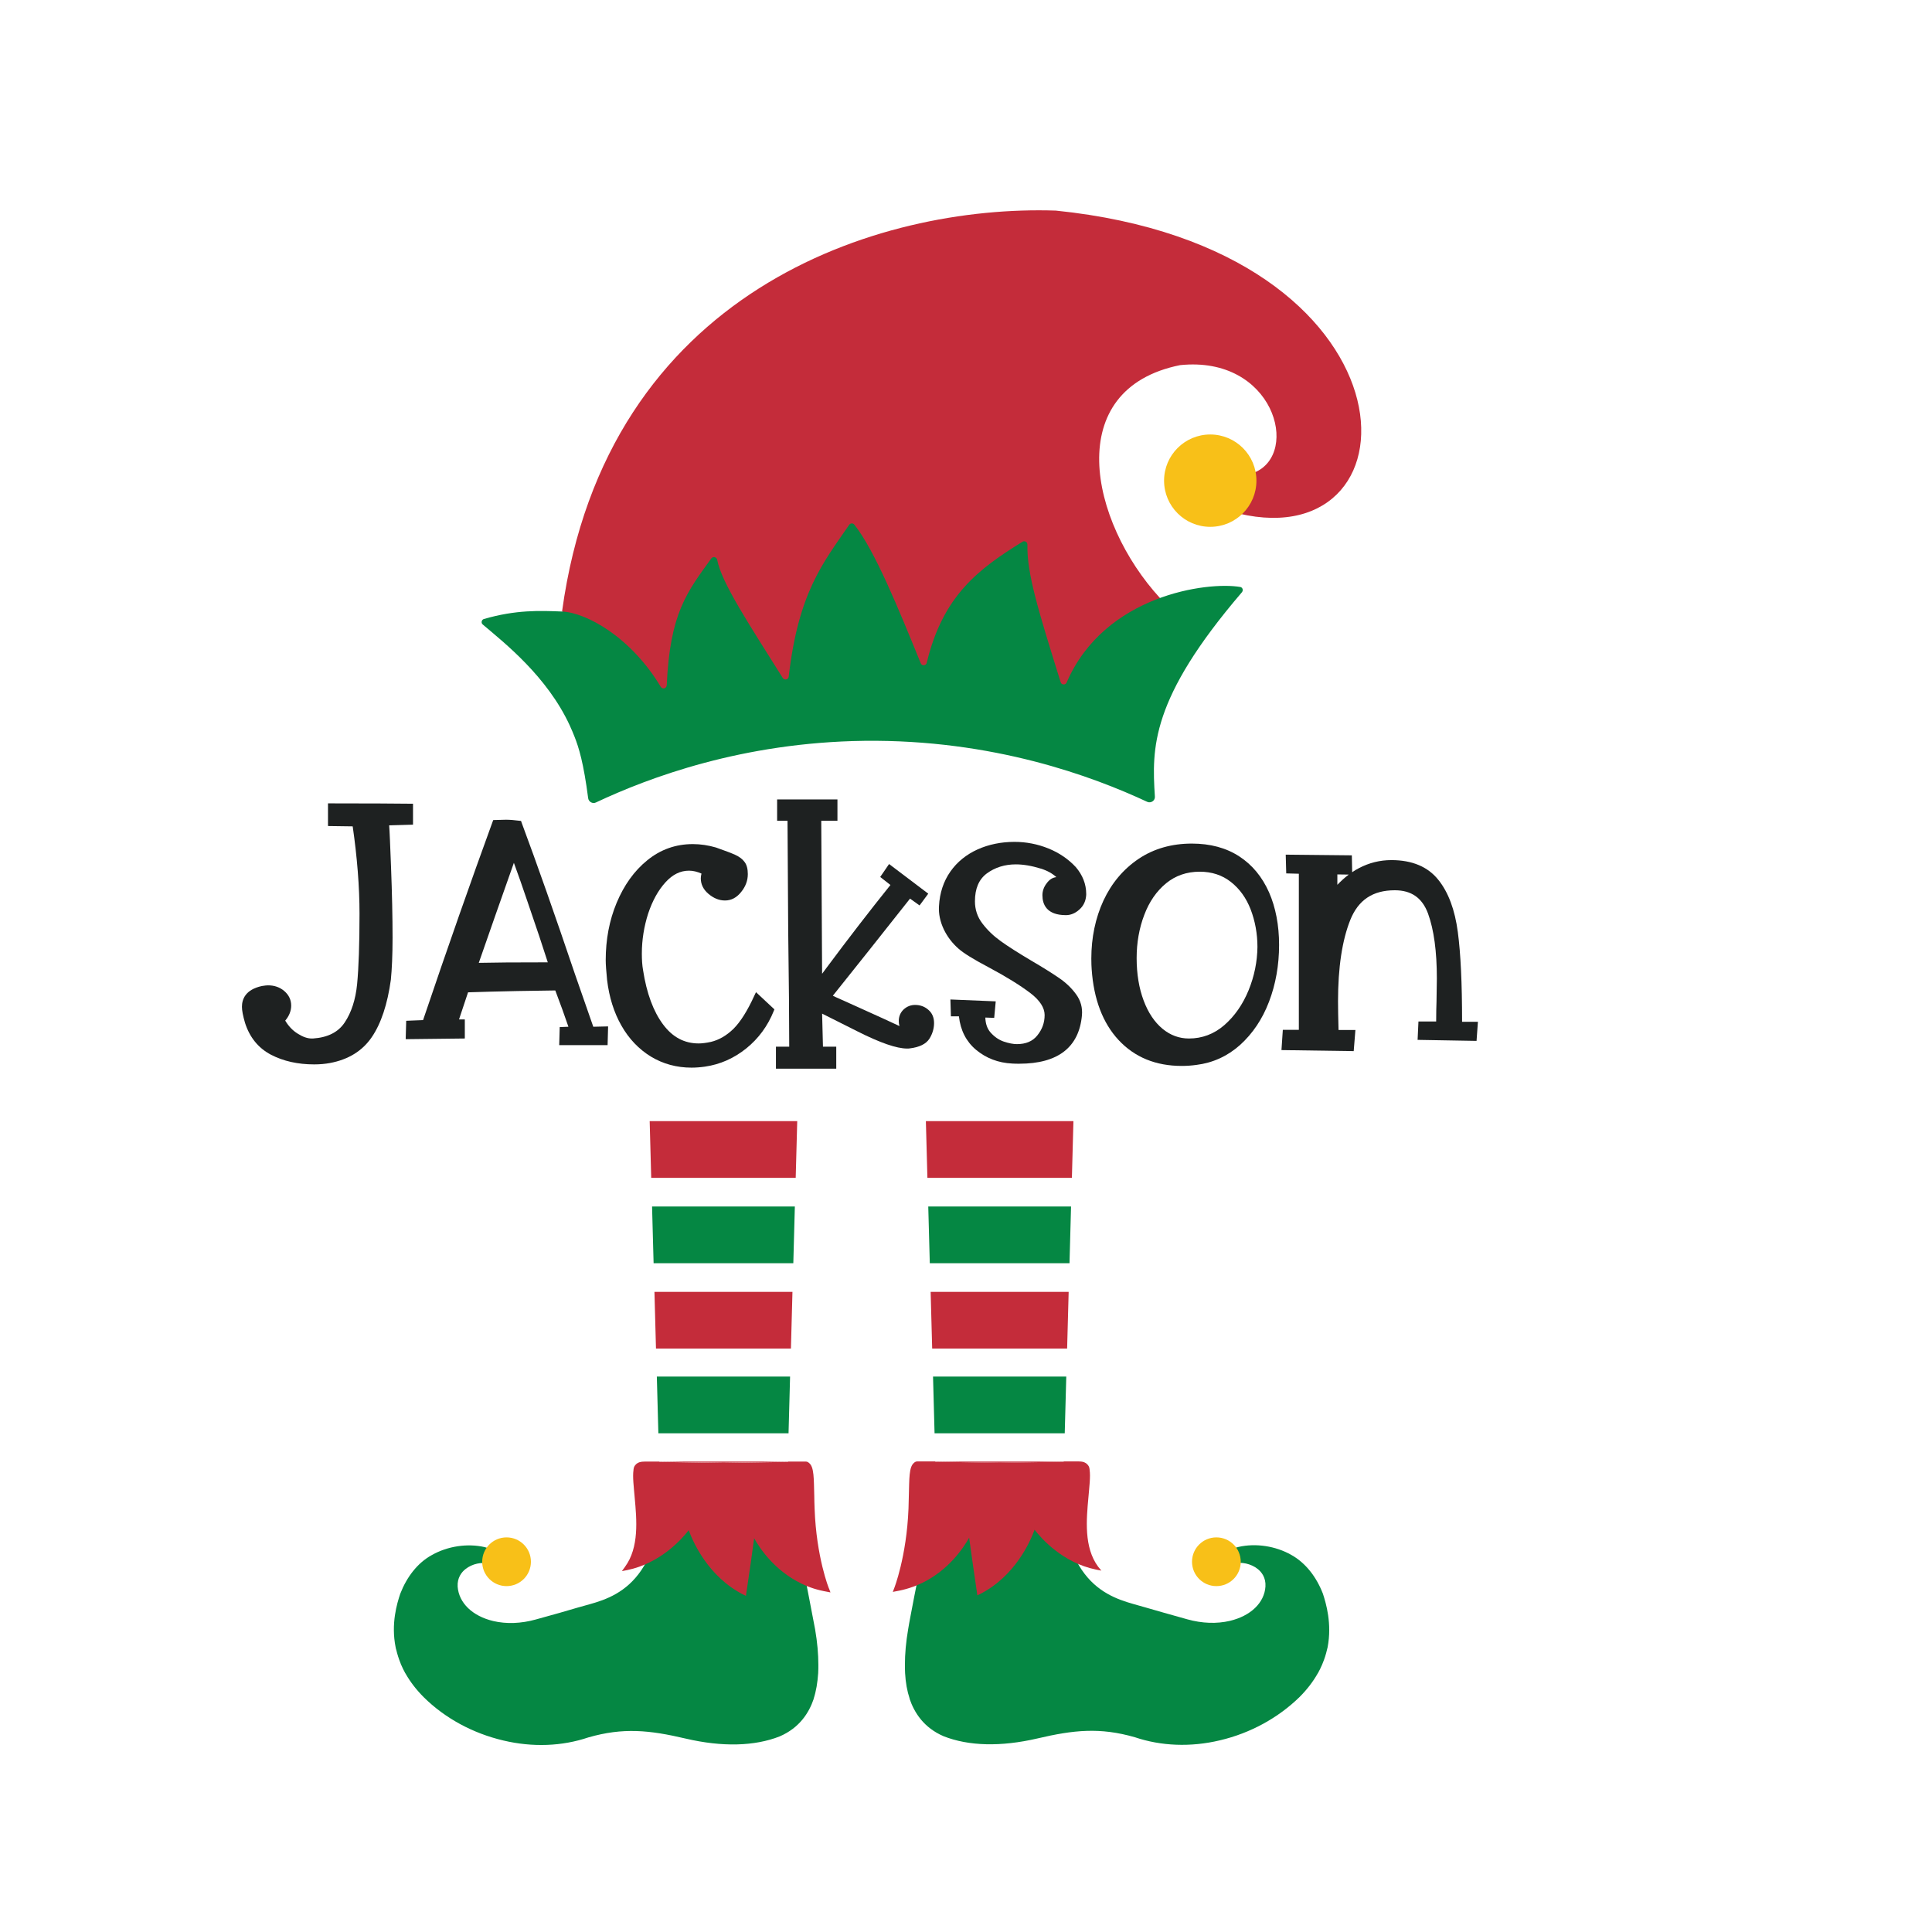 <?xml version="1.0" encoding="utf-8"?>
<!-- Generator: Adobe Illustrator 23.0.3, SVG Export Plug-In . SVG Version: 6.00 Build 0)  -->
<svg version="1.1" id="Layer_1" xmlns="http://www.w3.org/2000/svg" xmlns:xlink="http://www.w3.org/1999/xlink" x="0px" y="0px"
	 viewBox="0 0 1133.9 1133.9" style="enable-background:new 0 0 1133.9 1133.9;" xml:space="preserve">
<style type="text/css">
	.st0{fill:#1E2121;}
	.st1{fill:#A81F26;}
	.st2{fill:#F2F1F2;}
	.st3{fill:#DD353A;}
	.st4{fill:#CFCFCE;}
	.st5{fill:#1D2121;}
	.st6{fill:none;}
	.st7{fill:#AA1F23;}
	.st8{fill:#FDFEFE;}
	.st9{fill:#EE742C;}
	.st10{fill:#BA5234;}
	.st11{fill:#ED1C24;}
	.st12{fill:#C42C3A;}
	.st13{fill:#058743;}
	.st14{fill:#0F4D70;}
	.st15{fill-rule:evenodd;clip-rule:evenodd;fill:#C42C3A;}
	.st16{fill-rule:evenodd;clip-rule:evenodd;fill:#1E2121;}
	.st17{fill:#E8E8E8;}
	.st18{fill:#186634;}
	.st19{fill:#BF2730;}
	.st20{fill:#B47A48;}
	.st21{fill:#3E1E14;}
	.st22{fill:#DBAD5D;}
	.st23{fill:#B84947;}
	.st24{fill:#C3976E;}
	.st25{fill:#9D2023;}
	.st26{fill:#3C2517;}
	.st27{fill:#4A3A31;}
	.st28{fill:#EDAD4F;}
	.st29{fill:#F8C018;}
</style>
<g>
	<g>
		<path class="st12" d="M329.9,358.7c25.9-188.3,185.7-238.6,289.8-235.1c216,22.1,217,203.8,107.3,177.8
			c-5.9-3.7,9.3-24.1,9.3-24.1c27-11.3,11.2-68.7-43.7-63c-69.4,14-53.3,91.5-11.7,136.8l-7.2,7.8c-18.6,8.4-36.9,22.8-47,46.4
			c-0.7,1.6-3,1.5-3.5-0.2c-13-41.8-22.7-65.3-22.3-82.5c-25.9,16-46.8,31.6-56.3,71c-0.4,1.8-2.9,2-3.6,0.3
			c-12.8-31.4-26.9-66.2-39-81.4c-0.8-1-2.3-0.9-3,0.1c-15.4,22.3-29.8,39.6-35.5,89.2c-0.2,1.8-2.5,2.3-3.5,0.8
			c-19.8-31.6-35.9-55.8-38.5-69.4c-0.3-1.6-2.4-2.1-3.4-0.8c-14.3,19.8-24.3,32.1-26.2,74.5c-0.1,1.9-2.5,2.5-3.5,0.9
			c-16.2-27.1-39.8-41.4-54.6-43.8L329.9,358.7z"/>
		<circle class="st29" cx="710.3" cy="282.1" r="27.1"/>
		<path class="st13" d="M727.9,344.5c-19.2-3.3-79.7,4.6-101.9,56.1c-0.7,1.6-3,1.4-3.5-0.2c-13-41.8-19.9-63.7-19.5-80.8
			c0-1.5-1.6-2.4-2.8-1.7c-25.9,16-46.8,31.6-56.3,71.1c-0.4,1.8-2.9,1.9-3.5,0.3c-12.8-31.4-26.9-66.2-39-81.4
			c-0.8-1-2.3-0.9-3,0.1c-15.3,22.3-29.8,39.6-35.5,89.1c-0.2,1.8-2.5,2.3-3.5,0.8c-19.8-31.6-35.9-55.8-38.5-69.4
			c-0.3-1.6-2.4-2.1-3.4-0.8c-14.3,19.8-24.3,32.1-26.2,74.5c-0.1,1.9-2.5,2.5-3.5,0.9c-17.5-29.2-43.7-43.6-58-44.2
			c-12.9-0.5-26.9-1.1-45.8,4.4c-1.4,0.4-1.8,2.3-0.7,3.2c12.7,10.8,37.8,30.4,51.2,59.5l0,0c0.1,0.2,0.1,0.3,0.2,0.5
			c0.9,1.9,1.7,3.9,2.5,5.9c2.5,6.3,5.3,15.3,8,36.1c0.3,2.1,2.6,3.4,4.5,2.5c31-14.6,86.1-35.3,157.5-36.2
			c75.7-0.9,134.2,20.9,166.1,35.8c2.2,1,4.7-0.7,4.5-3.1c-1.8-28.5-2.6-57.2,51-119.8C729.9,346.5,729.3,344.7,727.9,344.5z"/>
	</g>
	<g>
		<polygon class="st12" points="424.6,858.5 462.3,857.9 462.3,857.8 386.9,857.8 386.9,857.9 		"/>
		<path class="st12" d="M374.5,858.5c0.1-0.1,0.3-0.1,0.4-0.2C374.7,858.4,374.6,858.5,374.5,858.5z"/>
		<g>
			<path class="st13" d="M476.9,948.5c-1-5-1.7-8.7-2.2-11.5c-4.8-25.2-12.8-62.7-19-65.2c-4.7-2.3-9.6-4.1-14.6-5.2
				c-21-4.9-39.8,1.1-51.9,7c-2.9,61.7-33.7,65-49.8,69.8c-6.8,2-14.3,4.2-25,7.1c-8.6,2.4-17.2,2.7-24.9,0.9
				c-12.2-2.9-20.2-10.6-20.9-20.2c-0.3-5.2,2.3-8.5,4.6-10.3c3.9-3.1,9.4-4.3,14.3-3.2c2,0.5,5.1,1.7,7.1,4.8c1.7,0,3.3,0,4.9,0
				c0.2-1.8-0.1-3.6-0.9-5.3c-2.1-4.2-7.3-7.5-14.2-9.2c-10-2.3-21.7-0.6-31,4.7c-8.4,4.6-14.7,12.9-18.5,22.7
				c-1.9,5.7-5.5,17.5-2.7,31.4c0.1,0.5,0.2,1.1,0.4,1.6c0.6,2.5,1.4,5.1,2.5,7.8c0.1,0.3,0.2,0.7,0.4,1c0.7,1.6,1.4,3.1,2.3,4.7
				c0.1,0.1,0.1,0.2,0.2,0.3c2.6,4.6,6.1,9.3,10.7,13.9c12.4,12.3,28.8,21.2,46.7,25.4c17.2,4.1,34.5,3.4,49.9-1.8
				c20.5-5.9,35.9-4.3,57.2,0.7c21.4,5,40.4,4.5,55.1-1.3c11.6-5,17.2-13.8,20-22.1l-0.1,0.1c1.5-4.5,2.3-9.5,2.7-15.1
				c0.1-2,0.1-3.7,0.1-4.8c0-6.4-0.6-13.3-1.9-20.9C478,954.4,477.5,951.7,476.9,948.5z"/>
			<path class="st13" d="M776.4,935.3c-3.8-9.8-10.1-18-18.5-22.7c-9.3-5.3-21-7-31-4.7c-6.9,1.6-12.1,5-14.2,9.2
				c-0.9,1.7-1.1,3.5-0.9,5.3c1.6,0,3.2,0,4.9,0c2-3.1,5.1-4.3,7.1-4.8c4.9-1.1,10.5,0.2,14.3,3.2c2.3,1.8,4.9,5.1,4.6,10.3
				c-0.6,9.6-8.7,17.3-20.9,20.2c-7.7,1.8-16.3,1.5-24.9-0.9c-10.7-3-18.2-5.1-25-7.1c-16.1-4.9-46.9-8.2-49.8-69.8
				c-12.1-5.9-30.9-11.9-51.9-7c-5,1.2-9.9,3-14.6,5.2c-6.1,2.5-14.1,40-19,65.2c-0.5,2.8-1.2,6.5-2.2,11.5
				c-0.6,3.2-1.1,5.8-1.4,7.8c-1.3,7.6-1.9,14.5-1.9,20.9c0,1.1,0,2.8,0.1,4.8c0.3,5.6,1.2,10.6,2.7,15.1l-0.1-0.1
				c2.8,8.3,8.4,17.1,20,22.1c14.7,5.8,33.6,6.3,55.1,1.3c21.3-5,36.7-6.6,57.2-0.7c15.4,5.2,32.7,5.9,49.9,1.8
				c17.9-4.2,34.2-13.2,46.7-25.4c4.6-4.6,8.1-9.3,10.7-13.9c0.1-0.1,0.1-0.2,0.2-0.3c0.9-1.6,1.6-3.1,2.3-4.7
				c0.1-0.3,0.3-0.7,0.4-1c1.1-2.6,1.9-5.2,2.5-7.8c0.1-0.5,0.3-1.1,0.4-1.6C781.8,952.9,778.3,941.1,776.4,935.3z"/>
		</g>
		<g>
			<polygon class="st13" points="383.6,741.4 465.6,741.4 466.5,708.1 382.7,708.1 			"/>
			<polygon class="st13" points="386.4,841.2 462.8,841.2 463.7,807.9 385.5,807.9 			"/>
			<polygon class="st13" points="544.8,708.1 545.7,741.4 627.7,741.4 628.6,708.1 			"/>
			<polygon class="st13" points="548.5,841.2 624.9,841.2 625.8,807.9 547.6,807.9 			"/>
		</g>
		<g>
			<polygon class="st12" points="381.3,658 382.2,691.3 467,691.3 467.9,658 424.6,658 			"/>
			<polygon class="st12" points="385,791.5 464.2,791.5 465.1,758.2 384.1,758.2 			"/>
			<polygon class="st12" points="586.7,658 543.4,658 544.3,691.3 629.1,691.3 630,658 			"/>
			<polygon class="st12" points="547.1,791.5 626.3,791.5 627.2,758.2 546.2,758.2 			"/>
		</g>
		<g>
			<path class="st12" d="M478.1,885.5c-0.1-2.8-0.2-5.4-0.2-7.6c-0.3-9.8,0-17-3.1-19.3c0,0-0.1,0-0.1-0.1c-0.2-0.1-0.4-0.3-0.6-0.4
				c-0.1,0-0.1,0-0.2-0.1c-0.1,0-0.2-0.1-0.3-0.1c-0.3-0.1-0.6-0.1-0.9-0.1h-0.5h-9.8l0,0.2l-37.7,0.6l-37.7-0.6l0-0.2h-5.3h-3.2
				c-1.1,0-2.2,0.1-3.2,0.4c-0.1,0-0.2,0.1-0.3,0.1c-0.1,0.1-0.3,0.1-0.4,0.2c-0.4,0.2-0.8,0.4-1.1,0.7c-0.1,0-0.1,0.1-0.2,0.2
				c-0.8,0.7-1.4,1.7-1.5,3.2c0,0,0,0.1,0,0.1c0,0,0,0,0,0.1c0,0,0,0,0,0c-0.6,3.9,0.2,10.1,0.7,16.1c1.2,13.1,2.7,29.3-5.7,40.7
				l-1.8,2.5l3.1-0.6c19.5-4,32.1-18.2,36.1-23.4c2.5,6.8,11.4,27.3,32.1,37.8l1.5,0.7l0.2-1.5c1.9-12.5,3.8-26,4.6-32.3
				c3.4,6.1,12,18.9,27.5,26.5c4.8,2.4,10,4,15.3,4.9l2,0.4l-0.7-1.9C486.4,932.3,479.1,913.7,478.1,885.5z"/>
			<path class="st12" d="M644.5,919.5c-8.4-11.4-6.9-27.6-5.7-40.7c0.5-6,1.3-12.2,0.7-16.1c0,0,0,0,0,0c0,0,0,0,0-0.1
				c0,0,0-0.1,0-0.1c-0.1-1.5-0.7-2.5-1.5-3.2c-0.1-0.1-0.1-0.1-0.2-0.2c-0.3-0.3-0.7-0.5-1.1-0.7c-0.1-0.1-0.3-0.1-0.4-0.2
				c-0.1,0-0.2-0.1-0.3-0.1c-0.9-0.3-2.1-0.4-3.2-0.4h-3.2h-5.3l0,0.2l-37.7,0.6l-37.7-0.6l0-0.2h-9.8h-0.5c-0.2,0-0.5,0-0.9,0.1
				c-0.1,0-0.2,0.1-0.3,0.1c-0.1,0-0.1,0-0.2,0.1c-0.2,0.1-0.4,0.2-0.6,0.4c0,0-0.1,0-0.1,0.1c-3.1,2.3-2.8,9.5-3.1,19.3
				c-0.1,2.3-0.1,4.8-0.2,7.6c-1.1,28.2-8.4,46.9-8.5,47l-0.7,1.9l2-0.4c5.3-0.9,10.5-2.6,15.3-4.9c15.5-7.6,24-20.3,27.5-26.5
				c0.9,6.4,2.7,19.8,4.6,32.3l0.2,1.5l1.5-0.7c20.7-10.5,29.6-30.9,32.1-37.8c4,5.2,16.5,19.4,36.1,23.4l3.1,0.6L644.5,919.5z"/>
		</g>
		<polygon class="st12" points="586.7,858.5 549,857.9 549,857.8 624.4,857.8 624.4,857.9 		"/>
		<path class="st12" d="M636.8,858.5c-0.1-0.1-0.3-0.1-0.4-0.2C636.5,858.4,636.7,858.5,636.8,858.5z"/>
		<g>
			<path class="st29" d="M297.3,902.3c-7.9,0-14.3,6.4-14.3,14.3c0,7.9,6.4,14.3,14.3,14.3s14.3-6.4,14.3-14.3
				C311.6,908.7,305.2,902.3,297.3,902.3z"/>
			<path class="st29" d="M713.9,902.3c-7.9,0-14.3,6.4-14.3,14.3c0,7.9,6.4,14.3,14.3,14.3c7.9,0,14.3-6.4,14.3-14.3
				C728.2,908.7,721.8,902.3,713.9,902.3z"/>
		</g>
	</g>
	<g>
		<path class="st0" d="M228.4,484.4l14-0.4v-12.3l-1.6,0c-8.4-0.1-24.1-0.2-46.7-0.2h-1.6v13.3L207,485c2.6,18,4,35.3,4,51.2
			c0,18-0.5,31.9-1.4,41.3c-0.9,9.2-3.4,16.8-7.3,22.6c-3.8,5.7-9.9,8.8-18.6,9.4c-0.3,0-0.5,0-0.8,0c-2.4,0-5.1-0.9-8.1-2.8
			c-3.1-1.9-5.5-4.5-7.4-7.7c2.3-2.7,3.5-5.7,3.5-8.8c0-3.4-1.4-6.3-4.1-8.6c-2.6-2.2-5.8-3.3-9.5-3.3c-0.7,0-1.8,0.1-3.6,0.4
			c-9.7,2.1-11.7,7.8-11.7,12.2c0,2.2,0.6,5.3,1.8,9.4c2.7,8.5,7.8,14.8,15.2,18.7c7.3,3.8,15.8,5.7,25.4,5.7c3.4,0,6.5-0.3,9.2-0.8
			c10.8-2,19.1-7.1,24.6-15.2c5.4-7.9,9.2-19.2,11.2-33.7c0.6-6.1,1-14.4,1-24.6c0-12-0.3-26-0.9-41.6
			C229,496.2,228.7,488.1,228.4,484.4z"/>
		<path class="st0" d="M337.4,571.6c-11.7-34.6-22.2-64.5-31.3-88.9l-0.3-0.9l-1-0.1c-3-0.4-5.6-0.6-7.9-0.6c0,0-7.4,0.2-7.4,0.2
			l-0.4,1c-12.4,34-26.2,73.2-40.8,116.4l-9.9,0.4l-0.3,10.8l34.7-0.4v-11.2h-3.4l5.3-15.9l13.4-0.4c7.9-0.2,20.5-0.5,37.8-0.7
			c3,7.9,5.6,15.1,7.7,21.3l-5.1,0.2l-0.3,10.6h28.4l0.3-11l-8.7,0.2L337.4,571.6z M281,565.1c6.4-18.5,13.4-38.3,20.6-58.7
			c2.5,6.7,5.1,14.3,7.9,22.5c3.3,9.7,5.7,16.8,7,20.6c0.5,1.4,2.1,6.5,5,15.3C302.7,564.8,289.1,564.9,281,565.1z"/>
		<path class="st0" d="M442.7,584.4c-4,8.8-8.1,15.3-12.2,19.4c-4.1,4-8.6,6.6-13.3,7.7c-2.8,0.6-5.2,0.9-7.1,0.9
			c-8.4,0-15.3-3.6-20.9-11.1c-5.7-7.6-9.7-18.3-11.8-32c-0.5-2.8-0.7-6.1-0.7-9.6c0-8.1,1.3-16,3.7-23.5
			c2.5-7.5,5.9-13.7,10.2-18.4c4.2-4.6,8.7-6.8,13.8-6.8c2.4,0,4.8,0.6,7.3,1.7c-0.2,0.9-0.4,1.8-0.4,2.8c0,3.5,1.5,6.6,4.6,9.2
			c3,2.5,6.2,3.8,9.6,3.8c3.7,0,6.9-1.7,9.5-5c2.6-3.2,3.9-6.7,3.9-10.5c0-3-0.6-5.4-1.9-7.1c-1.2-1.7-3.1-3.1-5.5-4.2
			c-2.2-1-5.9-2.4-11.3-4.3c-4.5-1.3-9-2-13.6-2c-10,0-19,3.2-26.7,9.5c-7.7,6.2-13.7,14.7-18,25c-4.3,10.3-6.4,21.6-6.4,33.6
			c0,2.6,0.3,6.5,0.8,11.6c1.2,10.1,4,19.1,8.4,26.8c4.4,7.8,10.3,13.9,17.3,18.2c7.1,4.3,15.1,6.5,23.9,6.5c2.5,0,5.1-0.2,7.9-0.6
			c8.9-1.3,17-4.9,24.2-10.7c7.2-5.8,12.6-13.2,16.1-21.9l0.4-1l-10.8-10.1L442.7,584.4z"/>
		<path class="st0" d="M544.9,592.7c-2.1-1.9-4.8-2.9-7.8-2.9c-2.6,0-4.8,0.9-6.7,2.6c-1.9,1.8-2.9,4.1-2.9,6.8c0,1,0.1,2,0.4,3
			c-4.7-2.2-12.7-5.9-24.3-11.1c-3-1.4-6.3-2.8-10-4.5c-2.3-1-3.8-1.7-4.8-2.2c2.7-3.4,9.8-12.3,21.3-26.7l24-30.3l5.6,4l5.1-6.9
			l-23-17.4l-5.2,7.6l6,4.7c-12.2,15.2-24.7,31.4-37.2,48.2l-2.9,3.9l-0.1-16.5l-0.4-73.3h9.5v-12.5h-35.4v12.5h6.1l0.4,64.6
			c0.4,29.3,0.6,52.2,0.6,68h-7.8v12.9h35.4v-12.9H483l-0.5-19.4l20.3,10.2c13.8,7,23.5,10.3,29.6,10.3c0.6,0,1.1,0,1.6-0.1
			c5.7-0.7,9.5-2.6,11.5-5.7c1.8-2.9,2.7-6,2.7-9.2C548.2,597.2,547.1,594.6,544.9,592.7z"/>
		<path class="st0" d="M615.4,498c-6.4-2.6-13.1-3.9-20-3.9c-7.8,0-15.1,1.5-21.6,4.4c-6.6,3-12,7.3-16,13c-4,5.7-6.3,12.5-6.7,20.3
			c-0.3,4.6,0.7,9.1,2.8,13.6c2.1,4.4,5.1,8.3,8.8,11.5c2.7,2.4,8.4,6,17.7,10.9c10.3,5.5,18.5,10.6,24.4,15.1
			c5.5,4.2,8.3,8.6,8.3,12.8c0,4.5-1.4,8.4-4.3,12c-2.8,3.5-6.8,5.1-12,5.1c-2.1,0-4.7-0.5-7.7-1.5c-2.9-1-5.5-2.8-7.8-5.4
			c-1.9-2.2-2.9-5.1-3-8.7l5.2,0.2l0.9-9.7l-26.6-1.1l0.3,9.9h4.7c0.9,8.2,4.3,14.8,10,19.6c6,5,13.1,7.7,21.3,8.1
			c1.4,0.1,2.8,0.1,4.1,0.1c22.7,0,35.1-9.6,36.8-28.4c0.4-4.4-0.7-8.6-3.4-12.3c-2.6-3.6-5.9-6.8-10-9.6
			c-3.9-2.7-9.5-6.2-16.5-10.3c-7.4-4.4-13.4-8.2-17.7-11.3c-4.2-3-7.9-6.5-10.9-10.5c-2.9-3.8-4.3-8.2-4.3-12.9
			c0-7.5,2.3-12.9,7-16.4c4.8-3.5,10.5-5.3,17-5.3c4.3,0,9.2,0.8,14.7,2.5c3.6,1.1,6.7,2.8,9.1,5c-2.2,0.2-4.1,1.4-5.7,3.6
			c-1.7,2.2-2.5,4.6-2.5,7c0,5.3,2.4,11.7,13.8,11.7c2.8,0,5.5-1.1,7.9-3.3c2.5-2.2,3.8-5.1,4-8.6v-0.6c0-5.7-2.1-11-6.1-15.7
			C627.1,504.3,621.8,500.6,615.4,498z"/>
		<path class="st0" d="M727.3,502.6c-7.7-5-17-7.5-27.8-7.5c-11.8,0-22.4,3-31.3,9c-8.9,6-15.8,14.2-20.6,24.5
			c-4.7,10.2-7.1,21.7-7.1,34c0,2.8,0.1,4.8,0.2,6.2c1.2,17.6,6.5,31.6,15.8,41.6c9.4,10.1,21.8,15.2,37.1,15.2
			c2.9,0,5.7-0.2,8.6-0.6c9.6-1.2,18.2-5.1,25.6-11.7c7.3-6.6,13.1-15.1,17-25.4c3.9-10.2,5.9-21.4,5.9-33.3c0-11.6-2-22-5.9-30.9
			C740.8,514.7,735,507.6,727.3,502.6z M732.8,581.2c-3.4,8.3-8.2,15.2-14.3,20.5c-6,5.2-13,7.8-20.7,7.8c-5.7,0-10.9-1.9-15.5-5.7
			c-4.7-3.9-8.4-9.4-11.1-16.6c-2.7-7.2-4.1-15.6-4.1-24.9c0-9,1.5-17.6,4.5-25.4c2.9-7.7,7.2-13.9,12.8-18.5
			c5.5-4.5,12.1-6.8,19.7-6.8c7.1,0,13.2,2,18.3,6c5.1,4,9,9.4,11.6,16.1c2.6,6.8,4,14.2,4,22.1
			C737.9,564.3,736.2,572.9,732.8,581.2z"/>
		<path class="st0" d="M858.1,599.7v-0.3c0-22.1-0.8-39.7-2.5-52.4c-1.7-12.9-5.5-23.3-11.5-30.7c-6.1-7.6-15.3-11.5-27.5-11.5
			c-6.7,0-13.1,1.6-19,4.7c-1.4,0.7-2.7,1.5-4,2.4l-0.2-9.9l-38.8-0.4l0.3,11l7.4,0.2v91.6h-9.4l-0.8,11.9l42.4,0.6l1-12.4h-9.9
			c-0.2-7-0.3-12.7-0.3-16.9c0-19.7,2.4-35.7,7.2-47.7c4.7-11.7,13.2-17.4,26.1-17.4c9.8,0,16.1,4.5,19.5,13.6
			c3.5,9.6,5.2,22.4,5.2,38.1l-0.2,13.7c-0.1,2.7-0.2,6.4-0.2,11.3v0.3h-10.4l-0.5,10.8l34.6,0.6l0.8-11.2H858.1z M784.9,519.3v-6.1
			l6.7,0.1C789.3,515,787.1,517,784.9,519.3z"/>
	</g>
</g>
</svg>

